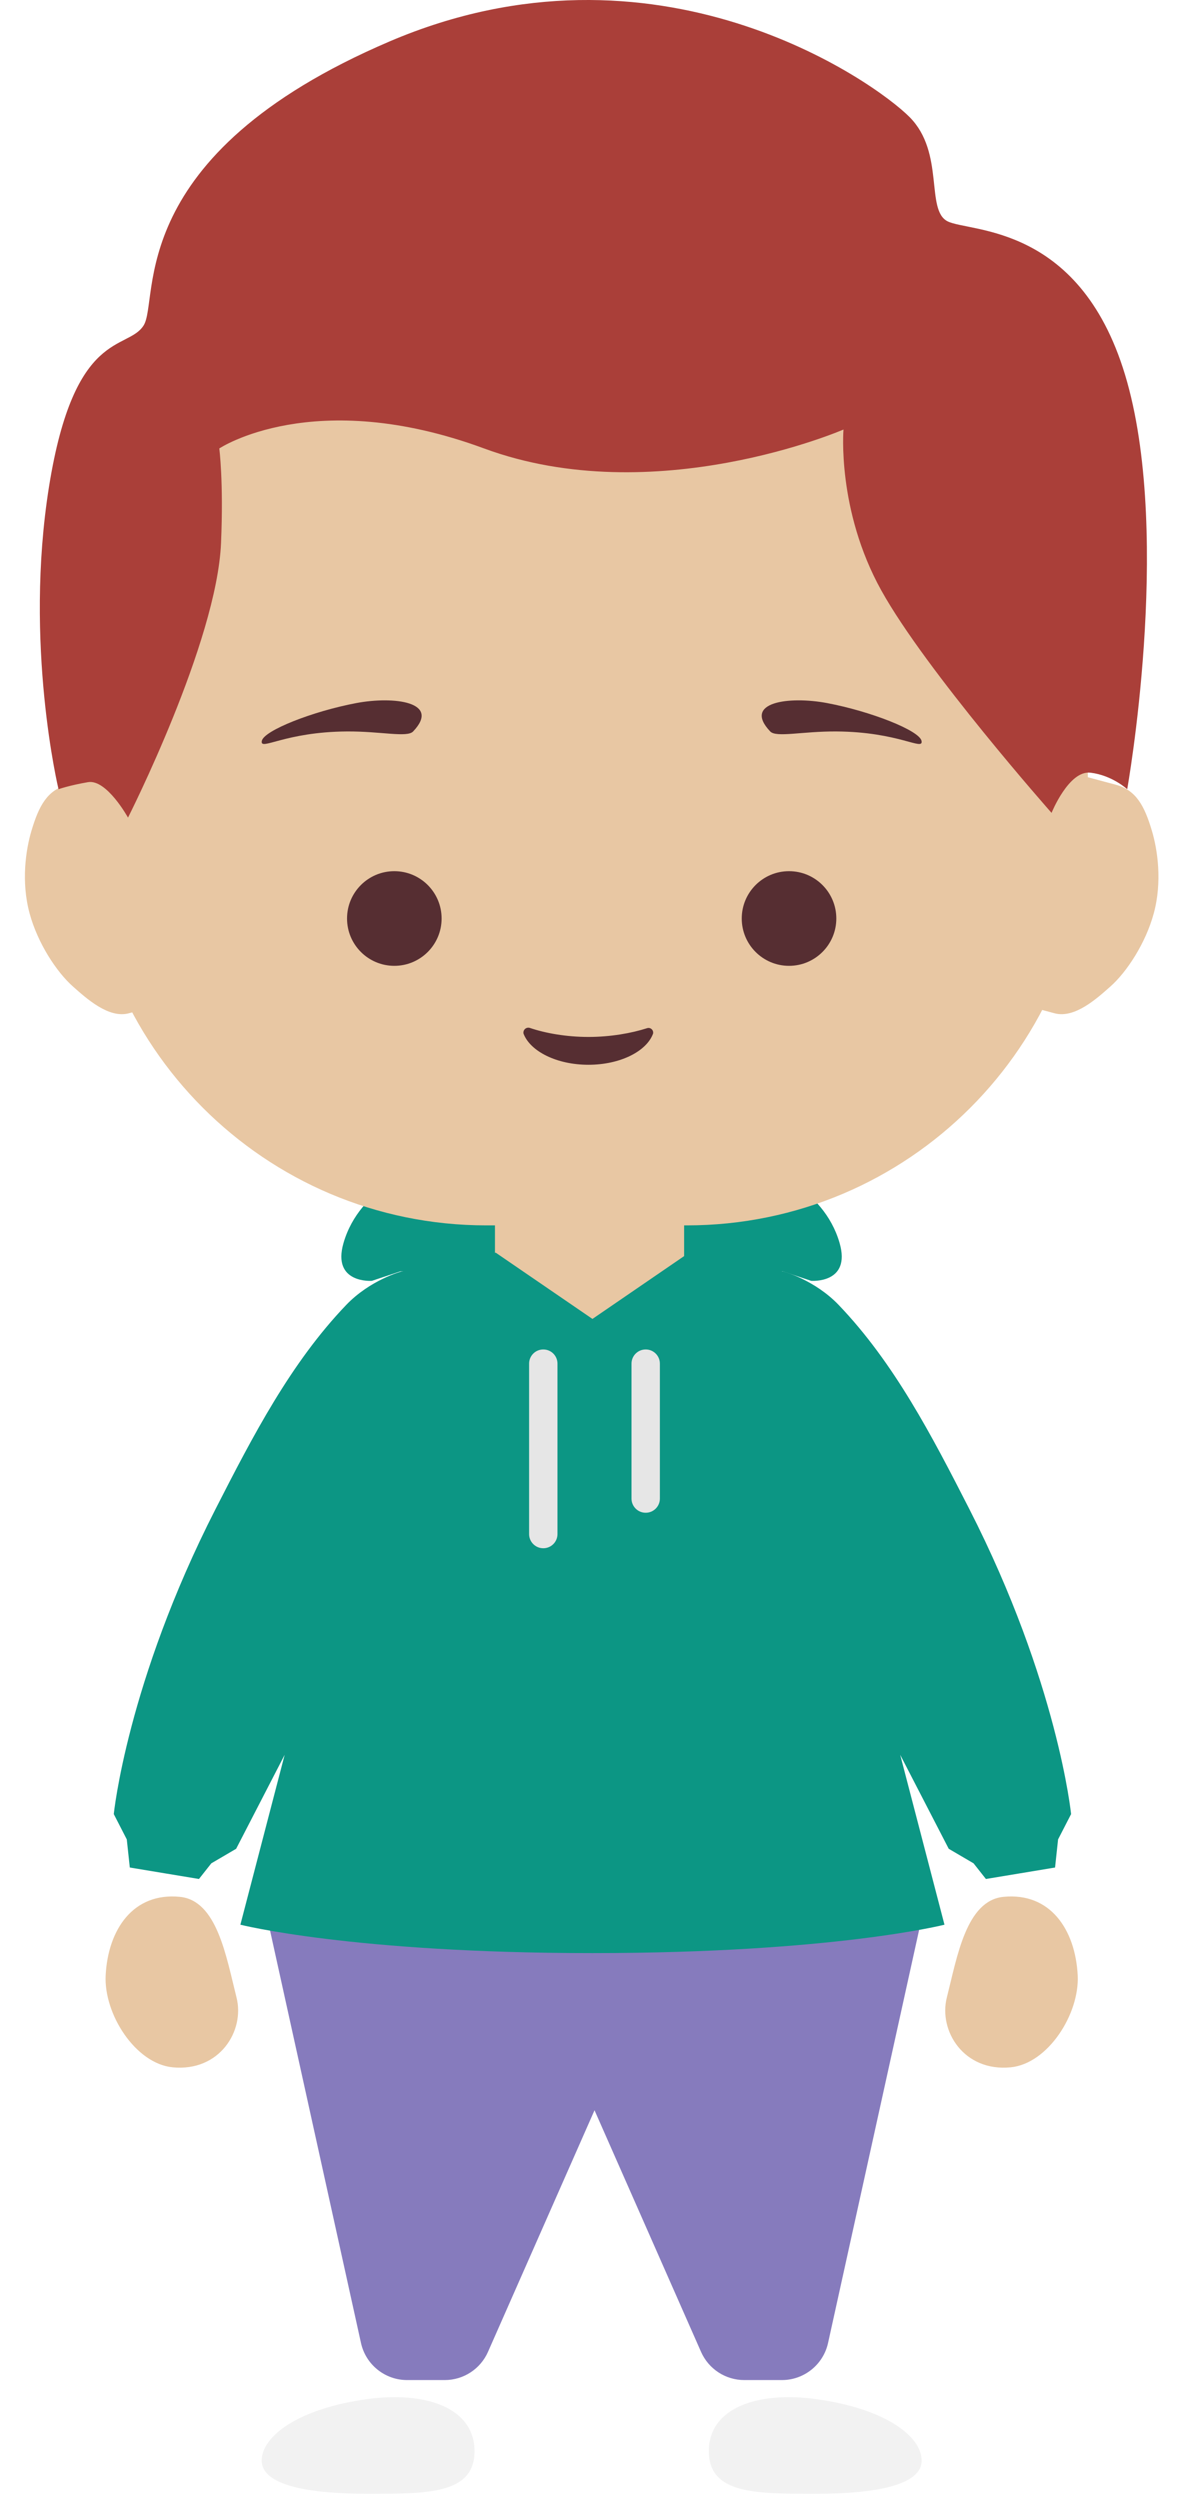<svg width="163" height="343" viewBox="0 0 163 343" fill="none" xmlns="http://www.w3.org/2000/svg">
<path fill-rule="evenodd" clip-rule="evenodd" d="M104.62 160.156C104.62 160.156 113.048 162.751 115.294 170.546C116.912 176.156 111.398 175.741 111.398 175.741L107.502 174.442H54.964L51.068 175.741C51.068 175.741 45.554 176.156 47.172 170.546C49.42 162.751 57.847 160.156 57.847 160.156H104.62Z" fill="#0C9684"/>
<path fill-rule="evenodd" clip-rule="evenodd" d="M50.407 329.176C58.475 328.067 65.162 330.362 65.162 336.319C65.162 342.276 58.55 342.163 50.407 342.163C42.263 342.163 35.937 340.977 35.937 337.618C35.937 334.258 40.964 330.475 50.407 329.176Z" fill="#F2F2F2"/>
<path fill-rule="evenodd" clip-rule="evenodd" d="M112.092 329.176C104.025 328.067 97.338 330.362 97.338 336.319C97.338 342.276 103.949 342.163 112.092 342.163C120.236 342.163 126.562 340.977 126.562 337.618C126.562 334.258 121.535 330.475 112.092 329.176Z" fill="#F2F2F2"/>
<path fill-rule="evenodd" clip-rule="evenodd" d="M36.079 260.329H94.531C94.531 260.329 73.266 308.523 67.013 322.69C65.976 325.044 63.646 326.562 61.072 326.562C59.46 326.562 57.602 326.562 55.909 326.562C52.861 326.562 50.224 324.443 49.569 321.468C46.144 305.952 36.079 260.329 36.079 260.329Z" fill="#867BBD"/>
<path fill-rule="evenodd" clip-rule="evenodd" d="M127.201 260.329H68.749C68.749 260.329 90.014 308.523 96.267 322.69C97.304 325.044 99.634 326.562 102.208 326.562C103.82 326.562 105.677 326.562 107.371 326.562C110.419 326.562 113.055 324.443 113.711 321.468C117.136 305.952 127.201 260.329 127.201 260.329Z" fill="#867BBD"/>
<path fill-rule="evenodd" clip-rule="evenodd" d="M107.418 175.786C102.889 177.944 108.771 193.137 116.35 219.685C122.843 242.428 134.297 259.371 140.125 256.594C145.953 253.816 144.238 231.916 134.062 210.563C123.886 189.211 111.947 173.628 107.418 175.786Z" fill="#E8C7A3"/>
<path fill-rule="evenodd" clip-rule="evenodd" d="M137.809 260.258C132.681 260.758 131.438 268.472 130.021 274.066C128.856 278.662 132.364 284.276 138.784 283.651C143.912 283.151 148.27 276.315 147.991 271.01C147.66 264.756 144.229 259.633 137.809 260.258Z" fill="#E8C7A3"/>
<path fill-rule="evenodd" clip-rule="evenodd" d="M55.082 175.786C59.611 177.944 53.729 193.137 46.15 219.685C39.658 242.428 27.953 259.371 22.125 256.594C16.297 253.816 18.263 231.916 28.438 210.563C38.614 189.211 50.553 173.628 55.082 175.786Z" fill="#E8C7A3"/>
<path fill-rule="evenodd" clip-rule="evenodd" d="M24.692 260.258C29.819 260.758 31.062 268.472 32.48 274.066C33.645 278.662 30.137 284.276 23.716 283.651C18.589 283.151 14.23 276.315 14.51 271.01C14.84 264.756 18.271 259.633 24.692 260.258Z" fill="#E8C7A3"/>
<path fill-rule="evenodd" clip-rule="evenodd" d="M126.856 260.704L35.937 260.714L55.428 176.288L81.402 171.093L107.375 176.288L126.856 260.704Z" fill="#E8C7A3"/>
<path fill-rule="evenodd" clip-rule="evenodd" d="M93.943 166.65C93.943 163.065 91.034 160.156 87.45 160.156H74.463C70.878 160.156 67.969 163.065 67.969 166.65V192.624C67.969 196.208 70.878 199.117 74.463 199.117H87.45C91.034 199.117 93.943 196.208 93.943 192.624V166.65Z" fill="#E8C7A3"/>
<path fill-rule="evenodd" clip-rule="evenodd" d="M149.381 85.534C149.381 55.143 124.707 30.469 94.317 30.469H66.784C36.393 30.469 11.719 55.143 11.719 85.534V113.066C11.719 143.457 36.393 168.131 66.784 168.131H94.317C124.707 168.131 149.381 143.457 149.381 113.066V85.534Z" fill="#E8C7A3"/>
<path fill-rule="evenodd" clip-rule="evenodd" d="M25.677 108.654C24.935 105.884 22.085 104.239 19.315 104.981L9.279 107.67C6.509 108.412 5.347 110.516 4.307 114.032C3.557 116.567 2.875 120.95 4.067 125.334C5.174 129.404 7.753 133.351 10.021 135.358C11.856 136.98 14.913 139.773 17.683 139.031L27.718 136.342C30.488 135.6 32.133 132.749 31.391 129.98L25.677 108.654Z" fill="#E8C7A3"/>
<path fill-rule="evenodd" clip-rule="evenodd" d="M136.823 108.654C137.565 105.884 140.415 104.239 143.185 104.981L153.22 107.67C155.99 108.412 157.153 110.516 158.193 114.032C158.943 116.567 159.625 120.95 158.433 125.334C157.326 129.404 154.746 133.351 152.478 135.358C150.644 136.98 147.587 139.773 144.817 139.031L134.782 136.342C132.012 135.6 130.366 132.749 131.108 129.98L136.823 108.654Z" fill="#E8C7A3"/>
<path fill-rule="evenodd" clip-rule="evenodd" d="M72.79 141.047C72.557 140.961 72.297 141.007 72.11 141.168C71.922 141.33 71.839 141.581 71.89 141.823C72.822 144.261 76.461 146.094 80.804 146.094C85.148 146.094 88.786 144.261 89.682 141.816C89.73 141.587 89.65 141.35 89.473 141.198C89.297 141.045 89.052 141.001 88.832 141.081C86.726 141.754 83.866 142.276 80.804 142.276C77.742 142.276 74.882 141.754 72.79 141.047Z" fill="#562E32"/>
<path d="M54.149 132.519C57.736 132.519 60.643 129.612 60.643 126.025C60.643 122.439 57.736 119.532 54.149 119.532C50.563 119.532 47.656 122.439 47.656 126.025C47.656 129.612 50.563 132.519 54.149 132.519Z" fill="#562E32"/>
<path fill-rule="evenodd" clip-rule="evenodd" d="M56.732 100.36C60.583 96.309 54.101 95.494 48.94 96.464C42.96 97.589 36.234 100.229 35.953 101.659C35.673 103.089 39.069 100.416 47.641 100.36C52.318 100.329 55.903 101.233 56.732 100.36Z" fill="#562E32"/>
<path d="M108.35 132.519C104.764 132.519 101.857 129.612 101.857 126.025C101.857 122.439 104.764 119.532 108.35 119.532C111.937 119.532 114.844 122.439 114.844 126.025C114.844 129.612 111.937 132.519 108.35 132.519Z" fill="#562E32"/>
<path fill-rule="evenodd" clip-rule="evenodd" d="M105.767 100.36C101.917 96.309 108.398 95.494 113.56 96.464C119.54 97.589 126.266 100.229 126.547 101.659C126.827 103.089 123.431 100.416 114.858 100.36C110.182 100.329 106.597 101.233 105.767 100.36Z" fill="#562E32"/>
<path fill-rule="evenodd" clip-rule="evenodd" d="M129.697 264.083L123.617 240.772L130.279 253.665L133.691 255.663L135.386 257.81L140.134 257.024L144.882 256.237L145.297 252.378L147.083 248.908C147.083 248.908 145.278 230.871 133.112 207.056C127.979 197.01 122.771 186.982 115.169 179.05C111.864 175.602 107.619 174.472 107.619 174.472L94.632 171.875L81.356 180.966L68.074 171.875L55.087 174.472C55.087 174.472 50.844 175.602 47.539 179.05C39.935 186.982 34.729 197.01 29.596 207.056C17.43 230.871 15.625 248.908 15.625 248.908L17.41 252.378L17.825 256.237L27.322 257.81L29.017 255.663L32.428 253.665L39.09 240.772L33.009 264.083C33.009 264.083 48.353 267.979 81.351 267.979C114.349 267.979 129.697 264.083 129.697 264.083Z" fill="#0C9684"/>
<path fill-rule="evenodd" clip-rule="evenodd" d="M90.615 187.096C90.615 186.026 89.745 185.156 88.675 185.156H88.66C87.59 185.156 86.719 186.026 86.719 187.096V205.618C86.719 206.689 87.59 207.559 88.66 207.559H88.675C89.745 207.559 90.615 206.689 90.615 205.618V187.096Z" fill="#E6E6E6"/>
<path fill-rule="evenodd" clip-rule="evenodd" d="M76.553 187.096C76.553 186.025 75.683 185.156 74.612 185.156H74.597C73.527 185.156 72.657 186.025 72.657 187.096V210.489C72.657 211.559 73.527 212.429 74.597 212.429H74.612C75.683 212.429 76.553 211.559 76.553 210.489V187.096Z" fill="#E6E6E6"/>
<path fill-rule="evenodd" clip-rule="evenodd" d="M12.088 107.317C14.651 106.879 17.578 112.182 17.578 112.182C17.578 112.182 29.77 88.149 30.353 74.519C30.716 66.061 30.114 61.532 30.114 61.532C30.114 61.532 43.049 52.895 66.478 61.532C89.906 70.17 115.829 58.935 115.829 58.935C115.829 58.935 114.891 69.974 121.023 81.013C127.156 92.052 144.4 111.532 144.4 111.532C144.4 111.532 146.775 105.659 149.751 106.018C152.726 106.375 154.79 108.285 154.79 108.285C154.79 108.285 160.883 74.275 154.79 52.441C148.696 30.608 133.168 31.924 130.114 30.363C127.061 28.802 129.76 20.966 124.919 16.078C120.079 11.189 90.16 -9.989 53.491 5.688C16.822 21.365 21.942 41.127 19.725 44.649C17.508 48.171 10.217 45.023 6.738 66.727C3.258 88.431 8.036 108.285 8.036 108.285C8.036 108.285 9.526 107.753 12.088 107.317Z" fill="#AA3F39"/>
</svg>
